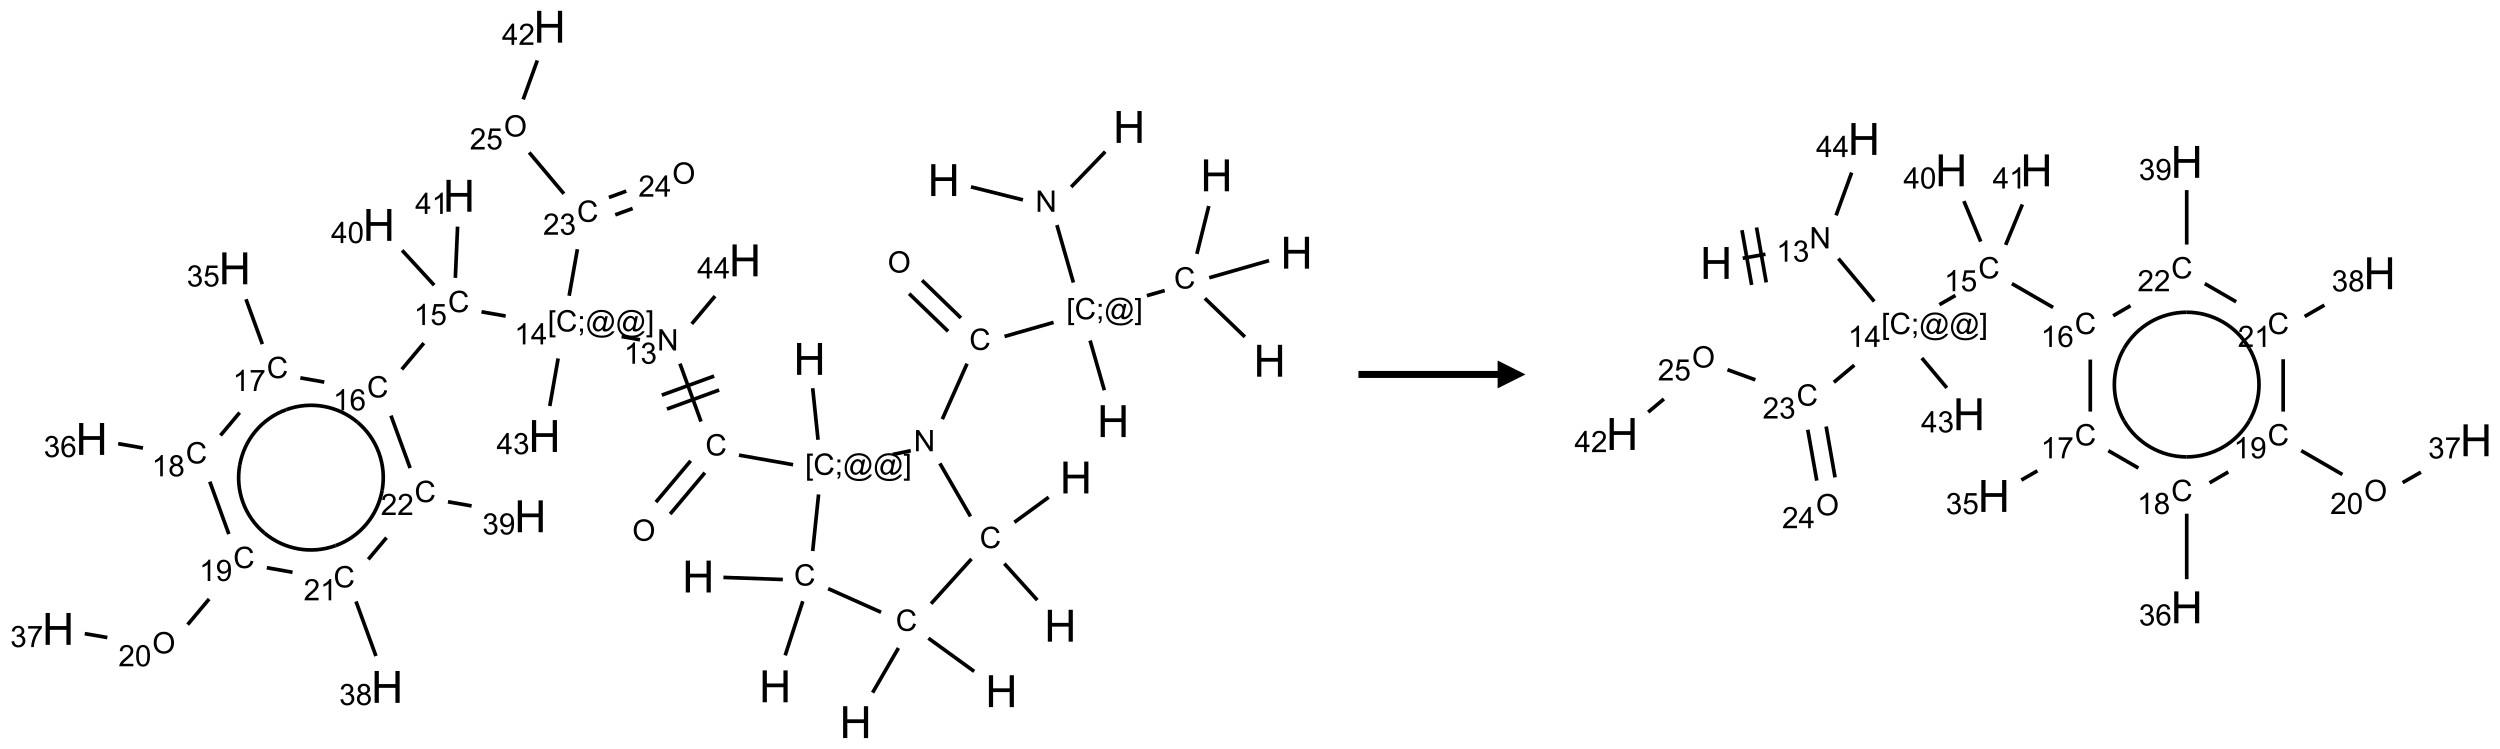 <?xml version="1.0" encoding="UTF-8"?>
<svg xmlns="http://www.w3.org/2000/svg" xmlns:xlink="http://www.w3.org/1999/xlink" width="898" height="269" viewBox="0 0 898 269">
<defs>
<g>
<g id="glyph-0-0">
<path d="M 2 0 L 2 -10 L 10 -10 L 10 0 Z M 2.25 -0.25 L 9.75 -0.25 L 9.75 -9.75 L 2.25 -9.75 Z M 2.25 -0.25 "/>
</g>
<g id="glyph-0-1">
<path d="M 1.281 0 L 1.281 -11.453 L 2.797 -11.453 L 2.797 -6.75 L 8.75 -6.75 L 8.75 -11.453 L 10.266 -11.453 L 10.266 0 L 8.75 0 L 8.75 -5.398 L 2.797 -5.398 L 2.797 0 Z M 1.281 0 "/>
</g>
<g id="glyph-1-0">
<path d="M 1.332 0 L 1.332 -6.668 L 6.668 -6.668 L 6.668 0 Z M 1.5 -0.168 L 6.5 -0.168 L 6.5 -6.5 L 1.5 -6.5 Z M 1.5 -0.168 "/>
</g>
<g id="glyph-1-1">
<path d="M 0.812 0 L 0.812 -7.637 L 1.848 -7.637 L 5.859 -1.641 L 5.859 -7.637 L 6.828 -7.637 L 6.828 0 L 5.793 0 L 1.781 -6 L 1.781 0 Z M 0.812 0 "/>
</g>
<g id="glyph-1-2">
<path d="M 0.723 2.121 L 0.723 -7.637 L 2.793 -7.637 L 2.793 -6.859 L 1.66 -6.859 L 1.66 1.344 L 2.793 1.344 L 2.793 2.121 Z M 0.723 2.121 "/>
</g>
<g id="glyph-1-3">
<path d="M 6.27 -2.676 L 7.281 -2.422 C 7.07 -1.594 6.688 -0.961 6.137 -0.523 C 5.586 -0.086 4.914 0.129 4.121 0.129 C 3.297 0.129 2.629 -0.039 2.113 -0.371 C 1.598 -0.707 1.203 -1.191 0.934 -1.828 C 0.664 -2.465 0.531 -3.145 0.531 -3.875 C 0.531 -4.672 0.684 -5.363 0.988 -5.957 C 1.293 -6.547 1.723 -6.996 2.285 -7.305 C 2.844 -7.613 3.461 -7.766 4.137 -7.766 C 4.898 -7.766 5.543 -7.57 6.062 -7.184 C 6.582 -6.793 6.945 -6.246 7.152 -5.543 L 6.156 -5.309 C 5.98 -5.863 5.723 -6.266 5.387 -6.52 C 5.051 -6.773 4.625 -6.902 4.113 -6.902 C 3.527 -6.902 3.039 -6.762 2.645 -6.48 C 2.25 -6.199 1.973 -5.82 1.812 -5.348 C 1.652 -4.871 1.574 -4.383 1.574 -3.879 C 1.574 -3.23 1.668 -2.664 1.855 -2.18 C 2.047 -1.695 2.34 -1.332 2.738 -1.094 C 3.137 -0.855 3.57 -0.734 4.035 -0.734 C 4.602 -0.734 5.082 -0.898 5.473 -1.223 C 5.867 -1.551 6.133 -2.035 6.27 -2.676 Z M 6.27 -2.676 "/>
</g>
<g id="glyph-1-4">
<path d="M 0.949 -4.465 L 0.949 -5.531 L 2.016 -5.531 L 2.016 -4.465 Z M 0.949 0 L 0.949 -1.066 L 2.016 -1.066 L 2.016 0 C 2.016 0.391 1.945 0.711 1.809 0.949 C 1.668 1.191 1.449 1.379 1.145 1.512 L 0.887 1.109 C 1.082 1.023 1.23 0.895 1.324 0.727 C 1.418 0.559 1.469 0.316 1.48 0 Z M 0.949 0 "/>
</g>
<g id="glyph-1-5">
<path d="M 6.047 -0.848 C 5.82 -0.59 5.57 -0.379 5.289 -0.223 C 5.008 -0.062 4.73 0.016 4.449 0.016 C 4.141 0.016 3.84 -0.074 3.547 -0.254 C 3.254 -0.434 3.02 -0.715 2.836 -1.09 C 2.652 -1.465 2.562 -1.875 2.562 -2.324 C 2.562 -2.875 2.703 -3.43 2.988 -3.98 C 3.27 -4.535 3.621 -4.953 4.043 -5.23 C 4.461 -5.508 4.871 -5.645 5.266 -5.645 C 5.566 -5.645 5.855 -5.566 6.129 -5.41 C 6.402 -5.25 6.641 -5.012 6.84 -4.688 L 7.016 -5.496 L 7.949 -5.496 L 7.199 -2 C 7.094 -1.516 7.043 -1.246 7.043 -1.191 C 7.043 -1.098 7.078 -1.02 7.148 -0.949 C 7.219 -0.883 7.305 -0.848 7.406 -0.848 C 7.59 -0.848 7.832 -0.953 8.129 -1.168 C 8.527 -1.445 8.84 -1.816 9.07 -2.285 C 9.301 -2.75 9.418 -3.234 9.418 -3.73 C 9.418 -4.309 9.27 -4.852 8.973 -5.355 C 8.676 -5.859 8.23 -6.262 7.645 -6.562 C 7.055 -6.863 6.406 -7.016 5.691 -7.016 C 4.879 -7.016 4.137 -6.824 3.465 -6.445 C 2.793 -6.066 2.273 -5.52 1.902 -4.809 C 1.535 -4.098 1.348 -3.34 1.348 -2.527 C 1.348 -1.676 1.535 -0.941 1.902 -0.328 C 2.273 0.285 2.809 0.742 3.508 1.035 C 4.207 1.328 4.984 1.473 5.832 1.473 C 6.742 1.473 7.504 1.32 8.121 1.016 C 8.734 0.711 9.195 0.34 9.5 -0.098 L 10.441 -0.098 C 10.266 0.266 9.961 0.637 9.531 1.016 C 9.102 1.395 8.59 1.695 7.996 1.914 C 7.402 2.133 6.688 2.246 5.848 2.246 C 5.078 2.246 4.367 2.145 3.715 1.949 C 3.066 1.75 2.512 1.453 2.051 1.055 C 1.594 0.656 1.25 0.199 1.016 -0.316 C 0.723 -0.973 0.578 -1.684 0.578 -2.441 C 0.578 -3.289 0.75 -4.098 1.098 -4.863 C 1.523 -5.805 2.125 -6.527 2.902 -7.027 C 3.684 -7.527 4.629 -7.777 5.738 -7.777 C 6.602 -7.777 7.375 -7.602 8.059 -7.246 C 8.746 -6.895 9.285 -6.371 9.684 -5.672 C 10.02 -5.07 10.188 -4.418 10.188 -3.715 C 10.188 -2.707 9.832 -1.812 9.125 -1.031 C 8.492 -0.328 7.801 0.02 7.051 0.02 C 6.812 0.02 6.617 -0.016 6.473 -0.09 C 6.324 -0.16 6.215 -0.266 6.145 -0.402 C 6.102 -0.488 6.066 -0.637 6.047 -0.848 Z M 3.527 -2.262 C 3.527 -1.785 3.641 -1.414 3.863 -1.152 C 4.09 -0.887 4.348 -0.754 4.641 -0.754 C 4.836 -0.754 5.039 -0.812 5.254 -0.93 C 5.469 -1.047 5.676 -1.219 5.871 -1.449 C 6.066 -1.676 6.23 -1.969 6.355 -2.32 C 6.48 -2.672 6.543 -3.027 6.543 -3.379 C 6.543 -3.852 6.426 -4.219 6.191 -4.48 C 5.957 -4.738 5.672 -4.871 5.332 -4.871 C 5.109 -4.871 4.902 -4.812 4.707 -4.699 C 4.512 -4.586 4.32 -4.406 4.137 -4.156 C 3.953 -3.906 3.805 -3.602 3.691 -3.246 C 3.582 -2.887 3.527 -2.559 3.527 -2.262 Z M 3.527 -2.262 "/>
</g>
<g id="glyph-1-6">
<path d="M 2.27 2.121 L 0.203 2.121 L 0.203 1.344 L 1.332 1.344 L 1.332 -6.859 L 0.203 -6.859 L 0.203 -7.637 L 2.27 -7.637 Z M 2.27 2.121 "/>
</g>
<g id="glyph-1-7">
<path d="M 0.516 -3.719 C 0.516 -4.984 0.855 -5.977 1.535 -6.695 C 2.215 -7.414 3.094 -7.77 4.172 -7.77 C 4.875 -7.77 5.512 -7.602 6.078 -7.266 C 6.645 -6.93 7.074 -6.461 7.371 -5.855 C 7.668 -5.254 7.816 -4.57 7.816 -3.809 C 7.816 -3.035 7.66 -2.34 7.348 -1.73 C 7.035 -1.117 6.594 -0.656 6.02 -0.34 C 5.449 -0.027 4.828 0.129 4.168 0.129 C 3.449 0.129 2.805 -0.043 2.238 -0.391 C 1.672 -0.738 1.246 -1.211 0.953 -1.812 C 0.66 -2.414 0.516 -3.047 0.516 -3.719 Z M 1.559 -3.703 C 1.559 -2.781 1.805 -2.059 2.301 -1.527 C 2.793 -1 3.414 -0.734 4.16 -0.734 C 4.922 -0.734 5.547 -1 6.039 -1.535 C 6.531 -2.07 6.777 -2.828 6.777 -3.812 C 6.777 -4.434 6.672 -4.977 6.461 -5.441 C 6.25 -5.902 5.945 -6.262 5.539 -6.52 C 5.133 -6.773 4.68 -6.902 4.176 -6.902 C 3.461 -6.902 2.848 -6.656 2.332 -6.164 C 1.816 -5.672 1.559 -4.852 1.559 -3.703 Z M 1.559 -3.703 "/>
</g>
<g id="glyph-1-8">
<path d="M 3.973 0 L 3.035 0 L 3.035 -5.973 C 2.809 -5.758 2.516 -5.543 2.148 -5.328 C 1.781 -5.113 1.453 -4.953 1.16 -4.844 L 1.16 -5.75 C 1.684 -5.996 2.145 -6.297 2.535 -6.645 C 2.93 -6.996 3.207 -7.336 3.371 -7.668 L 3.973 -7.668 Z M 3.973 0 "/>
</g>
<g id="glyph-1-9">
<path d="M 0.449 -2.016 L 1.387 -2.141 C 1.492 -1.609 1.676 -1.227 1.934 -0.992 C 2.191 -0.758 2.508 -0.641 2.879 -0.641 C 3.32 -0.641 3.695 -0.793 3.996 -1.098 C 4.301 -1.402 4.453 -1.781 4.453 -2.234 C 4.453 -2.664 4.312 -3.02 4.031 -3.301 C 3.75 -3.578 3.391 -3.719 2.957 -3.719 C 2.781 -3.719 2.562 -3.684 2.297 -3.613 L 2.402 -4.438 C 2.465 -4.43 2.516 -4.426 2.551 -4.426 C 2.949 -4.426 3.312 -4.531 3.629 -4.738 C 3.949 -4.949 4.109 -5.27 4.109 -5.703 C 4.109 -6.047 3.992 -6.332 3.762 -6.559 C 3.527 -6.785 3.227 -6.895 2.859 -6.895 C 2.496 -6.895 2.191 -6.781 1.949 -6.551 C 1.707 -6.324 1.547 -5.98 1.48 -5.52 L 0.543 -5.688 C 0.656 -6.316 0.918 -6.805 1.324 -7.148 C 1.73 -7.492 2.234 -7.668 2.84 -7.668 C 3.254 -7.668 3.641 -7.578 3.988 -7.398 C 4.34 -7.219 4.609 -6.977 4.793 -6.668 C 4.98 -6.359 5.074 -6.031 5.074 -5.684 C 5.074 -5.352 4.984 -5.051 4.809 -4.781 C 4.629 -4.512 4.367 -4.297 4.02 -4.137 C 4.473 -4.031 4.824 -3.816 5.074 -3.488 C 5.324 -3.16 5.449 -2.75 5.449 -2.254 C 5.449 -1.59 5.203 -1.023 4.719 -0.559 C 4.234 -0.098 3.617 0.137 2.875 0.137 C 2.203 0.137 1.648 -0.062 1.207 -0.465 C 0.762 -0.863 0.512 -1.379 0.449 -2.016 Z M 0.449 -2.016 "/>
</g>
<g id="glyph-1-10">
<path d="M 3.449 0 L 3.449 -1.828 L 0.137 -1.828 L 0.137 -2.688 L 3.621 -7.637 L 4.387 -7.637 L 4.387 -2.688 L 5.418 -2.688 L 5.418 -1.828 L 4.387 -1.828 L 4.387 0 Z M 3.449 -2.688 L 3.449 -6.129 L 1.059 -2.688 Z M 3.449 -2.688 "/>
</g>
<g id="glyph-1-11">
<path d="M 0.441 -2 L 1.426 -2.082 C 1.5 -1.605 1.668 -1.242 1.934 -1.004 C 2.199 -0.762 2.52 -0.641 2.895 -0.641 C 3.348 -0.641 3.73 -0.812 4.043 -1.152 C 4.355 -1.492 4.512 -1.941 4.512 -2.504 C 4.512 -3.039 4.359 -3.461 4.059 -3.77 C 3.758 -4.078 3.367 -4.234 2.879 -4.234 C 2.578 -4.234 2.305 -4.164 2.062 -4.027 C 1.82 -3.891 1.629 -3.715 1.488 -3.496 L 0.609 -3.609 L 1.348 -7.531 L 5.145 -7.531 L 5.145 -6.637 L 2.098 -6.637 L 1.688 -4.582 C 2.145 -4.902 2.625 -5.062 3.129 -5.062 C 3.797 -5.062 4.359 -4.832 4.816 -4.371 C 5.277 -3.91 5.504 -3.312 5.504 -2.59 C 5.504 -1.898 5.305 -1.301 4.902 -0.797 C 4.41 -0.18 3.742 0.129 2.895 0.129 C 2.199 0.129 1.633 -0.062 1.195 -0.453 C 0.758 -0.844 0.504 -1.359 0.441 -2 Z M 0.441 -2 "/>
</g>
<g id="glyph-1-12">
<path d="M 5.309 -5.766 L 4.375 -5.691 C 4.293 -6.059 4.172 -6.328 4.02 -6.496 C 3.766 -6.762 3.453 -6.895 3.082 -6.895 C 2.785 -6.895 2.523 -6.812 2.297 -6.645 C 2 -6.43 1.77 -6.117 1.598 -5.703 C 1.43 -5.289 1.34 -4.703 1.332 -3.938 C 1.559 -4.281 1.836 -4.535 2.16 -4.703 C 2.488 -4.871 2.828 -4.953 3.188 -4.953 C 3.812 -4.953 4.344 -4.723 4.785 -4.262 C 5.223 -3.801 5.441 -3.207 5.441 -2.48 C 5.441 -2 5.34 -1.555 5.133 -1.145 C 4.926 -0.73 4.641 -0.418 4.281 -0.199 C 3.922 0.02 3.512 0.129 3.051 0.129 C 2.27 0.129 1.633 -0.156 1.141 -0.73 C 0.648 -1.305 0.402 -2.254 0.402 -3.574 C 0.402 -5.051 0.672 -6.121 1.219 -6.793 C 1.695 -7.375 2.336 -7.668 3.141 -7.668 C 3.742 -7.668 4.234 -7.5 4.617 -7.16 C 5 -6.824 5.23 -6.359 5.309 -5.766 Z M 1.48 -2.473 C 1.48 -2.152 1.547 -1.844 1.684 -1.547 C 1.82 -1.25 2.016 -1.027 2.262 -0.871 C 2.508 -0.719 2.766 -0.641 3.035 -0.641 C 3.434 -0.641 3.773 -0.801 4.059 -1.121 C 4.344 -1.441 4.484 -1.875 4.484 -2.422 C 4.484 -2.949 4.344 -3.367 4.062 -3.668 C 3.781 -3.973 3.426 -4.125 3 -4.125 C 2.578 -4.125 2.219 -3.973 1.922 -3.668 C 1.625 -3.363 1.48 -2.969 1.48 -2.473 Z M 1.48 -2.473 "/>
</g>
<g id="glyph-1-13">
<path d="M 0.504 -6.637 L 0.504 -7.535 L 5.449 -7.535 L 5.449 -6.809 C 4.961 -6.289 4.48 -5.602 4.004 -4.746 C 3.527 -3.887 3.156 -3.004 2.895 -2.098 C 2.707 -1.461 2.59 -0.762 2.535 0 L 1.574 0 C 1.582 -0.602 1.703 -1.328 1.926 -2.176 C 2.152 -3.027 2.477 -3.848 2.898 -4.637 C 3.32 -5.426 3.77 -6.094 4.246 -6.637 Z M 0.504 -6.637 "/>
</g>
<g id="glyph-1-14">
<path d="M 1.887 -4.141 C 1.496 -4.281 1.207 -4.484 1.02 -4.75 C 0.832 -5.016 0.738 -5.328 0.738 -5.699 C 0.738 -6.254 0.938 -6.719 1.34 -7.098 C 1.738 -7.477 2.27 -7.668 2.934 -7.668 C 3.598 -7.668 4.137 -7.473 4.543 -7.086 C 4.949 -6.699 5.152 -6.227 5.152 -5.672 C 5.152 -5.316 5.059 -5.008 4.871 -4.746 C 4.688 -4.484 4.406 -4.281 4.027 -4.141 C 4.496 -3.988 4.852 -3.742 5.098 -3.402 C 5.34 -3.062 5.465 -2.656 5.465 -2.184 C 5.465 -1.531 5.234 -0.98 4.77 -0.535 C 4.309 -0.09 3.703 0.129 2.949 0.129 C 2.195 0.129 1.586 -0.094 1.125 -0.539 C 0.664 -0.984 0.434 -1.543 0.434 -2.207 C 0.434 -2.703 0.559 -3.121 0.809 -3.457 C 1.062 -3.793 1.422 -4.02 1.887 -4.141 Z M 1.699 -5.73 C 1.699 -5.367 1.812 -5.074 2.047 -4.844 C 2.281 -4.613 2.582 -4.5 2.953 -4.5 C 3.312 -4.5 3.609 -4.613 3.84 -4.84 C 4.07 -5.066 4.188 -5.348 4.188 -5.676 C 4.188 -6.02 4.07 -6.309 3.832 -6.543 C 3.594 -6.777 3.297 -6.895 2.941 -6.895 C 2.586 -6.895 2.289 -6.781 2.051 -6.551 C 1.816 -6.324 1.699 -6.047 1.699 -5.73 Z M 1.395 -2.203 C 1.395 -1.938 1.461 -1.676 1.586 -1.426 C 1.711 -1.176 1.902 -0.984 2.152 -0.848 C 2.402 -0.711 2.672 -0.641 2.957 -0.641 C 3.406 -0.641 3.777 -0.785 4.066 -1.074 C 4.359 -1.363 4.504 -1.727 4.504 -2.172 C 4.504 -2.625 4.355 -2.996 4.055 -3.293 C 3.754 -3.586 3.379 -3.734 2.926 -3.734 C 2.484 -3.734 2.121 -3.59 1.832 -3.297 C 1.543 -3.004 1.395 -2.641 1.395 -2.203 Z M 1.395 -2.203 "/>
</g>
<g id="glyph-1-15">
<path d="M 0.582 -1.766 L 1.484 -1.848 C 1.562 -1.426 1.707 -1.117 1.922 -0.926 C 2.137 -0.734 2.414 -0.641 2.75 -0.641 C 3.039 -0.641 3.289 -0.707 3.508 -0.84 C 3.727 -0.973 3.902 -1.148 4.043 -1.367 C 4.18 -1.586 4.297 -1.887 4.391 -2.262 C 4.484 -2.637 4.531 -3.016 4.531 -3.406 C 4.531 -3.449 4.531 -3.512 4.527 -3.594 C 4.34 -3.297 4.082 -3.055 3.758 -2.867 C 3.434 -2.68 3.082 -2.59 2.703 -2.59 C 2.07 -2.59 1.535 -2.816 1.098 -3.277 C 0.66 -3.734 0.441 -4.34 0.441 -5.09 C 0.441 -5.863 0.672 -6.484 1.129 -6.957 C 1.586 -7.43 2.156 -7.668 2.844 -7.668 C 3.34 -7.668 3.793 -7.531 4.207 -7.266 C 4.617 -7 4.93 -6.617 5.145 -6.121 C 5.355 -5.629 5.465 -4.91 5.465 -3.973 C 5.465 -2.996 5.359 -2.223 5.145 -1.645 C 4.934 -1.066 4.617 -0.625 4.199 -0.324 C 3.781 -0.02 3.293 0.129 2.73 0.129 C 2.133 0.129 1.645 -0.035 1.266 -0.367 C 0.887 -0.699 0.66 -1.164 0.582 -1.766 Z M 4.422 -5.137 C 4.422 -5.676 4.277 -6.102 3.992 -6.418 C 3.707 -6.734 3.359 -6.891 2.957 -6.891 C 2.543 -6.891 2.18 -6.719 1.871 -6.379 C 1.562 -6.039 1.406 -5.598 1.406 -5.059 C 1.406 -4.57 1.555 -4.176 1.848 -3.871 C 2.141 -3.566 2.5 -3.418 2.934 -3.418 C 3.367 -3.418 3.723 -3.57 4.004 -3.871 C 4.281 -4.176 4.422 -4.598 4.422 -5.137 Z M 4.422 -5.137 "/>
</g>
<g id="glyph-1-16">
<path d="M 5.371 -0.902 L 5.371 0 L 0.324 0 C 0.316 -0.227 0.352 -0.441 0.434 -0.652 C 0.562 -0.996 0.766 -1.332 1.051 -1.668 C 1.332 -2 1.742 -2.387 2.277 -2.824 C 3.105 -3.504 3.668 -4.043 3.957 -4.441 C 4.25 -4.84 4.395 -5.215 4.395 -5.566 C 4.395 -5.938 4.262 -6.254 3.996 -6.508 C 3.73 -6.762 3.387 -6.891 2.957 -6.891 C 2.508 -6.891 2.145 -6.754 1.875 -6.484 C 1.605 -6.215 1.469 -5.84 1.465 -5.359 L 0.5 -5.457 C 0.566 -6.176 0.812 -6.727 1.246 -7.102 C 1.676 -7.477 2.254 -7.668 2.98 -7.668 C 3.711 -7.668 4.293 -7.465 4.719 -7.059 C 5.145 -6.652 5.359 -6.148 5.359 -5.547 C 5.359 -5.242 5.297 -4.941 5.172 -4.645 C 5.047 -4.352 4.84 -4.039 4.551 -3.715 C 4.262 -3.387 3.777 -2.938 3.105 -2.371 C 2.543 -1.898 2.18 -1.578 2.02 -1.41 C 1.859 -1.242 1.73 -1.07 1.625 -0.902 Z M 5.371 -0.902 "/>
</g>
<g id="glyph-1-17">
<path d="M 0.441 -3.766 C 0.441 -4.668 0.535 -5.395 0.723 -5.945 C 0.906 -6.496 1.184 -6.922 1.551 -7.219 C 1.918 -7.516 2.375 -7.668 2.934 -7.668 C 3.344 -7.668 3.703 -7.586 4.012 -7.418 C 4.32 -7.254 4.574 -7.016 4.777 -6.707 C 4.977 -6.395 5.137 -6.016 5.25 -5.57 C 5.363 -5.125 5.422 -4.523 5.422 -3.766 C 5.422 -2.871 5.328 -2.148 5.145 -1.598 C 4.961 -1.047 4.688 -0.621 4.32 -0.32 C 3.953 -0.02 3.492 0.129 2.934 0.129 C 2.195 0.129 1.617 -0.133 1.199 -0.66 C 0.695 -1.297 0.441 -2.332 0.441 -3.766 Z M 1.406 -3.766 C 1.406 -2.512 1.555 -1.68 1.848 -1.262 C 2.141 -0.848 2.5 -0.641 2.934 -0.641 C 3.363 -0.641 3.727 -0.848 4.02 -1.266 C 4.312 -1.684 4.457 -2.516 4.457 -3.766 C 4.457 -5.023 4.312 -5.859 4.02 -6.27 C 3.727 -6.684 3.359 -6.891 2.922 -6.891 C 2.492 -6.891 2.148 -6.707 1.891 -6.344 C 1.566 -5.879 1.406 -5.02 1.406 -3.766 Z M 1.406 -3.766 "/>
</g>
</g>
</defs>
<path fill="none" stroke-width="0.033" stroke-linecap="butt" stroke-linejoin="miter" stroke="rgb(0%, 0%, 0%)" stroke-opacity="1" stroke-miterlimit="10" d="M 8.197 1.438 L 8.664 1.555 " transform="matrix(40, 0, 0, 40, 20.879, 9.605)"/>
<path fill="none" stroke-width="0.033" stroke-linecap="butt" stroke-linejoin="miter" stroke="rgb(0%, 0%, 0%)" stroke-opacity="1" stroke-miterlimit="10" d="M 9.097 1.439 L 9.403 1.122 " transform="matrix(40, 0, 0, 40, 20.879, 9.605)"/>
<path fill="none" stroke-width="0.033" stroke-linecap="butt" stroke-linejoin="miter" stroke="rgb(0%, 0%, 0%)" stroke-opacity="1" stroke-miterlimit="10" d="M 8.969 1.781 L 9.117 2.297 " transform="matrix(40, 0, 0, 40, 20.879, 9.605)"/>
<path fill="none" stroke-width="0.033" stroke-linecap="butt" stroke-linejoin="miter" stroke="rgb(0%, 0%, 0%)" stroke-opacity="1" stroke-miterlimit="10" d="M 9.267 2.818 L 9.395 3.264 " transform="matrix(40, 0, 0, 40, 20.879, 9.605)"/>
<path fill="none" stroke-width="0.033" stroke-linecap="butt" stroke-linejoin="miter" stroke="rgb(0%, 0%, 0%)" stroke-opacity="1" stroke-miterlimit="10" d="M 8.939 2.655 L 8.499 2.781 " transform="matrix(40, 0, 0, 40, 20.879, 9.605)"/>
<path fill="none" stroke-width="0.033" stroke-linecap="butt" stroke-linejoin="miter" stroke="rgb(0%, 0%, 0%)" stroke-opacity="1" stroke-miterlimit="10" d="M 8.107 2.615 L 7.758 2.277 " transform="matrix(40, 0, 0, 40, 20.879, 9.605)"/>
<path fill="none" stroke-width="0.033" stroke-linecap="butt" stroke-linejoin="miter" stroke="rgb(0%, 0%, 0%)" stroke-opacity="1" stroke-miterlimit="10" d="M 7.992 2.735 L 7.642 2.397 " transform="matrix(40, 0, 0, 40, 20.879, 9.605)"/>
<path fill="none" stroke-width="0.033" stroke-linecap="butt" stroke-linejoin="miter" stroke="rgb(0%, 0%, 0%)" stroke-opacity="1" stroke-miterlimit="10" d="M 8.162 3.026 L 7.94 3.524 " transform="matrix(40, 0, 0, 40, 20.879, 9.605)"/>
<path fill="none" stroke-width="0.033" stroke-linecap="butt" stroke-linejoin="miter" stroke="rgb(0%, 0%, 0%)" stroke-opacity="1" stroke-miterlimit="10" d="M 7.918 3.921 L 8.193 4.397 " transform="matrix(40, 0, 0, 40, 20.879, 9.605)"/>
<path fill="none" stroke-width="0.033" stroke-linecap="butt" stroke-linejoin="miter" stroke="rgb(0%, 0%, 0%)" stroke-opacity="1" stroke-miterlimit="10" d="M 8.587 4.45 L 8.895 4.225 " transform="matrix(40, 0, 0, 40, 20.879, 9.605)"/>
<path fill="none" stroke-width="0.033" stroke-linecap="butt" stroke-linejoin="miter" stroke="rgb(0%, 0%, 0%)" stroke-opacity="1" stroke-miterlimit="10" d="M 8.497 4.821 L 8.793 5.149 " transform="matrix(40, 0, 0, 40, 20.879, 9.605)"/>
<path fill="none" stroke-width="0.033" stroke-linecap="butt" stroke-linejoin="miter" stroke="rgb(0%, 0%, 0%)" stroke-opacity="1" stroke-miterlimit="10" d="M 8.202 4.779 L 7.839 5.181 " transform="matrix(40, 0, 0, 40, 20.879, 9.605)"/>
<path fill="none" stroke-width="0.033" stroke-linecap="butt" stroke-linejoin="miter" stroke="rgb(0%, 0%, 0%)" stroke-opacity="1" stroke-miterlimit="10" d="M 7.815 5.491 L 8.226 5.789 " transform="matrix(40, 0, 0, 40, 20.879, 9.605)"/>
<path fill="none" stroke-width="0.033" stroke-linecap="butt" stroke-linejoin="miter" stroke="rgb(0%, 0%, 0%)" stroke-opacity="1" stroke-miterlimit="10" d="M 7.546 5.579 L 7.314 5.98 " transform="matrix(40, 0, 0, 40, 20.879, 9.605)"/>
<path fill="none" stroke-width="0.033" stroke-linecap="butt" stroke-linejoin="miter" stroke="rgb(0%, 0%, 0%)" stroke-opacity="1" stroke-miterlimit="10" d="M 7.39 5.258 L 6.915 5.046 " transform="matrix(40, 0, 0, 40, 20.879, 9.605)"/>
<path fill="none" stroke-width="0.033" stroke-linecap="butt" stroke-linejoin="miter" stroke="rgb(0%, 0%, 0%)" stroke-opacity="1" stroke-miterlimit="10" d="M 6.687 5.159 L 6.529 5.645 " transform="matrix(40, 0, 0, 40, 20.879, 9.605)"/>
<path fill="none" stroke-width="0.033" stroke-linecap="butt" stroke-linejoin="miter" stroke="rgb(0%, 0%, 0%)" stroke-opacity="1" stroke-miterlimit="10" d="M 6.508 4.964 L 5.974 4.945 " transform="matrix(40, 0, 0, 40, 20.879, 9.605)"/>
<path fill="none" stroke-width="0.033" stroke-linecap="butt" stroke-linejoin="miter" stroke="rgb(0%, 0%, 0%)" stroke-opacity="1" stroke-miterlimit="10" d="M 6.776 4.708 L 6.829 4.2 " transform="matrix(40, 0, 0, 40, 20.879, 9.605)"/>
<path fill="none" stroke-width="0.033" stroke-linecap="butt" stroke-linejoin="miter" stroke="rgb(0%, 0%, 0%)" stroke-opacity="1" stroke-miterlimit="10" d="M 7.494 3.841 L 7.657 3.807 " transform="matrix(40, 0, 0, 40, 20.879, 9.605)"/>
<path fill="none" stroke-width="0.033" stroke-linecap="butt" stroke-linejoin="miter" stroke="rgb(0%, 0%, 0%)" stroke-opacity="1" stroke-miterlimit="10" d="M 6.824 3.709 L 6.776 3.246 " transform="matrix(40, 0, 0, 40, 20.879, 9.605)"/>
<path fill="none" stroke-width="0.033" stroke-linecap="butt" stroke-linejoin="miter" stroke="rgb(0%, 0%, 0%)" stroke-opacity="1" stroke-miterlimit="10" d="M 6.6 3.933 L 6.114 3.847 " transform="matrix(40, 0, 0, 40, 20.879, 9.605)"/>
<path fill="none" stroke-width="0.033" stroke-linecap="butt" stroke-linejoin="miter" stroke="rgb(0%, 0%, 0%)" stroke-opacity="1" stroke-miterlimit="10" d="M 5.68 3.898 L 5.368 4.269 " transform="matrix(40, 0, 0, 40, 20.879, 9.605)"/>
<path fill="none" stroke-width="0.033" stroke-linecap="butt" stroke-linejoin="miter" stroke="rgb(0%, 0%, 0%)" stroke-opacity="1" stroke-miterlimit="10" d="M 5.808 4.005 L 5.496 4.376 " transform="matrix(40, 0, 0, 40, 20.879, 9.605)"/>
<path fill="none" stroke-width="0.033" stroke-linecap="butt" stroke-linejoin="miter" stroke="rgb(0%, 0%, 0%)" stroke-opacity="1" stroke-miterlimit="10" d="M 5.773 3.545 L 5.584 3.025 " transform="matrix(40, 0, 0, 40, 20.879, 9.605)"/>
<path fill="none" stroke-width="0.033" stroke-linecap="butt" stroke-linejoin="miter" stroke="rgb(0%, 0%, 0%)" stroke-opacity="1" stroke-miterlimit="10" d="M 5.891 3.137 L 5.421 3.308 " transform="matrix(40, 0, 0, 40, 20.879, 9.605)"/>
<path fill="none" stroke-width="0.033" stroke-linecap="butt" stroke-linejoin="miter" stroke="rgb(0%, 0%, 0%)" stroke-opacity="1" stroke-miterlimit="10" d="M 5.936 3.262 L 5.467 3.433 " transform="matrix(40, 0, 0, 40, 20.879, 9.605)"/>
<path fill="none" stroke-width="0.033" stroke-linecap="butt" stroke-linejoin="miter" stroke="rgb(0%, 0%, 0%)" stroke-opacity="1" stroke-miterlimit="10" d="M 5.225 2.811 L 5.06 2.782 " transform="matrix(40, 0, 0, 40, 20.879, 9.605)"/>
<path fill="none" stroke-width="0.033" stroke-linecap="butt" stroke-linejoin="miter" stroke="rgb(0%, 0%, 0%)" stroke-opacity="1" stroke-miterlimit="10" d="M 4.019 2.598 L 3.802 2.56 " transform="matrix(40, 0, 0, 40, 20.879, 9.605)"/>
<path fill="none" stroke-width="0.033" stroke-linecap="butt" stroke-linejoin="miter" stroke="rgb(0%, 0%, 0%)" stroke-opacity="1" stroke-miterlimit="10" d="M 3.284 2.841 L 3.086 3.077 " transform="matrix(40, 0, 0, 40, 20.879, 9.605)"/>
<path fill="none" stroke-width="0.033" stroke-linecap="butt" stroke-linejoin="miter" stroke="rgb(0%, 0%, 0%)" stroke-opacity="1" stroke-miterlimit="10" d="M 2.39 3.191 L 2.175 3.153 " transform="matrix(40, 0, 0, 40, 20.879, 9.605)"/>
<path fill="none" stroke-width="0.033" stroke-linecap="butt" stroke-linejoin="miter" stroke="rgb(0%, 0%, 0%)" stroke-opacity="1" stroke-miterlimit="10" d="M 1.834 2.85 L 1.687 2.447 " transform="matrix(40, 0, 0, 40, 20.879, 9.605)"/>
<path fill="none" stroke-width="0.033" stroke-linecap="butt" stroke-linejoin="miter" stroke="rgb(0%, 0%, 0%)" stroke-opacity="1" stroke-miterlimit="10" d="M 1.63 3.465 L 1.458 3.67 " transform="matrix(40, 0, 0, 40, 20.879, 9.605)"/>
<path fill="none" stroke-width="0.033" stroke-linecap="butt" stroke-linejoin="miter" stroke="rgb(0%, 0%, 0%)" stroke-opacity="1" stroke-miterlimit="10" d="M 0.762 3.783 L 0.539 3.744 " transform="matrix(40, 0, 0, 40, 20.879, 9.605)"/>
<path fill="none" stroke-width="0.033" stroke-linecap="butt" stroke-linejoin="miter" stroke="rgb(0%, 0%, 0%)" stroke-opacity="1" stroke-miterlimit="10" d="M 1.362 4.085 L 1.533 4.556 " transform="matrix(40, 0, 0, 40, 20.879, 9.605)"/>
<path fill="none" stroke-width="0.033" stroke-linecap="butt" stroke-linejoin="miter" stroke="rgb(0%, 0%, 0%)" stroke-opacity="1" stroke-miterlimit="10" d="M 1.356 5.139 L 1.163 5.369 " transform="matrix(40, 0, 0, 40, 20.879, 9.605)"/>
<path fill="none" stroke-width="0.033" stroke-linecap="butt" stroke-linejoin="miter" stroke="rgb(0%, 0%, 0%)" stroke-opacity="1" stroke-miterlimit="10" d="M 0.442 5.485 L 0.239 5.45 " transform="matrix(40, 0, 0, 40, 20.879, 9.605)"/>
<path fill="none" stroke-width="0.033" stroke-linecap="butt" stroke-linejoin="miter" stroke="rgb(0%, 0%, 0%)" stroke-opacity="1" stroke-miterlimit="10" d="M 1.874 4.858 L 2.105 4.899 " transform="matrix(40, 0, 0, 40, 20.879, 9.605)"/>
<path fill="none" stroke-width="0.033" stroke-linecap="butt" stroke-linejoin="miter" stroke="rgb(0%, 0%, 0%)" stroke-opacity="1" stroke-miterlimit="10" d="M 2.675 5.161 L 2.854 5.651 " transform="matrix(40, 0, 0, 40, 20.879, 9.605)"/>
<path fill="none" stroke-width="0.033" stroke-linecap="butt" stroke-linejoin="miter" stroke="rgb(0%, 0%, 0%)" stroke-opacity="1" stroke-miterlimit="10" d="M 2.785 4.783 L 2.949 4.588 " transform="matrix(40, 0, 0, 40, 20.879, 9.605)"/>
<path fill="none" stroke-width="0.033" stroke-linecap="butt" stroke-linejoin="miter" stroke="rgb(0%, 0%, 0%)" stroke-opacity="1" stroke-miterlimit="10" d="M 3.161 3.963 L 2.989 3.492 " transform="matrix(40, 0, 0, 40, 20.879, 9.605)"/>
<path fill="none" stroke-width="0.033" stroke-linecap="butt" stroke-linejoin="miter" stroke="rgb(0%, 0%, 0%)" stroke-opacity="1" stroke-miterlimit="10" d="M 3.501 4.266 L 3.713 4.303 " transform="matrix(40, 0, 0, 40, 20.879, 9.605)"/>
<path fill="none" stroke-width="0.033" stroke-linecap="butt" stroke-linejoin="miter" stroke="rgb(0%, 0%, 0%)" stroke-opacity="1" stroke-miterlimit="10" d="M 3.377 2.321 L 3.089 2.008 " transform="matrix(40, 0, 0, 40, 20.879, 9.605)"/>
<path fill="none" stroke-width="0.033" stroke-linecap="butt" stroke-linejoin="miter" stroke="rgb(0%, 0%, 0%)" stroke-opacity="1" stroke-miterlimit="10" d="M 3.567 2.255 L 3.587 1.795 " transform="matrix(40, 0, 0, 40, 20.879, 9.605)"/>
<path fill="none" stroke-width="0.033" stroke-linecap="butt" stroke-linejoin="miter" stroke="rgb(0%, 0%, 0%)" stroke-opacity="1" stroke-miterlimit="10" d="M 4.589 2.416 L 4.663 1.998 " transform="matrix(40, 0, 0, 40, 20.879, 9.605)"/>
<path fill="none" stroke-width="0.033" stroke-linecap="butt" stroke-linejoin="miter" stroke="rgb(0%, 0%, 0%)" stroke-opacity="1" stroke-miterlimit="10" d="M 5.003 1.689 L 5.159 1.632 " transform="matrix(40, 0, 0, 40, 20.879, 9.605)"/>
<path fill="none" stroke-width="0.033" stroke-linecap="butt" stroke-linejoin="miter" stroke="rgb(0%, 0%, 0%)" stroke-opacity="1" stroke-miterlimit="10" d="M 4.946 1.533 L 5.102 1.476 " transform="matrix(40, 0, 0, 40, 20.879, 9.605)"/>
<path fill="none" stroke-width="0.033" stroke-linecap="butt" stroke-linejoin="miter" stroke="rgb(0%, 0%, 0%)" stroke-opacity="1" stroke-miterlimit="10" d="M 4.542 1.5 L 4.23 1.129 " transform="matrix(40, 0, 0, 40, 20.879, 9.605)"/>
<path fill="none" stroke-width="0.033" stroke-linecap="butt" stroke-linejoin="miter" stroke="rgb(0%, 0%, 0%)" stroke-opacity="1" stroke-miterlimit="10" d="M 4.176 0.653 L 4.303 0.303 " transform="matrix(40, 0, 0, 40, 20.879, 9.605)"/>
<path fill="none" stroke-width="0.033" stroke-linecap="butt" stroke-linejoin="miter" stroke="rgb(0%, 0%, 0%)" stroke-opacity="1" stroke-miterlimit="10" d="M 4.49 2.979 L 4.415 3.406 " transform="matrix(40, 0, 0, 40, 20.879, 9.605)"/>
<path fill="none" stroke-width="0.033" stroke-linecap="butt" stroke-linejoin="miter" stroke="rgb(0%, 0%, 0%)" stroke-opacity="1" stroke-miterlimit="10" d="M 5.69 2.668 L 5.899 2.419 " transform="matrix(40, 0, 0, 40, 20.879, 9.605)"/>
<path fill="none" stroke-width="0.033" stroke-linecap="butt" stroke-linejoin="miter" stroke="rgb(0%, 0%, 0%)" stroke-opacity="1" stroke-miterlimit="10" d="M 9.777 2.415 L 9.937 2.369 " transform="matrix(40, 0, 0, 40, 20.879, 9.605)"/>
<path fill="none" stroke-width="0.033" stroke-linecap="butt" stroke-linejoin="miter" stroke="rgb(0%, 0%, 0%)" stroke-opacity="1" stroke-miterlimit="10" d="M 10.298 2.439 L 10.657 2.785 " transform="matrix(40, 0, 0, 40, 20.879, 9.605)"/>
<path fill="none" stroke-width="0.033" stroke-linecap="butt" stroke-linejoin="miter" stroke="rgb(0%, 0%, 0%)" stroke-opacity="1" stroke-miterlimit="10" d="M 10.226 2.04 L 10.333 1.61 " transform="matrix(40, 0, 0, 40, 20.879, 9.605)"/>
<path fill="none" stroke-width="0.033" stroke-linecap="butt" stroke-linejoin="miter" stroke="rgb(0%, 0%, 0%)" stroke-opacity="1" stroke-miterlimit="10" d="M 10.337 2.254 L 10.874 2.1 " transform="matrix(40, 0, 0, 40, 20.879, 9.605)"/>
<path fill="none" stroke-width="0.033" stroke-linecap="butt" stroke-linejoin="miter" stroke="rgb(0%, 0%, 0%)" stroke-opacity="1" stroke-miterlimit="10" d="M 2.048 3.439 C 2.266 3.359 2.51 3.402 2.688 3.551 " transform="matrix(40, 0, 0, 40, 20.879, 9.605)"/>
<path fill="none" stroke-width="0.033" stroke-linecap="butt" stroke-linejoin="miter" stroke="rgb(0%, 0%, 0%)" stroke-opacity="1" stroke-miterlimit="10" d="M 1.631 3.936 C 1.671 3.708 1.83 3.518 2.048 3.439 " transform="matrix(40, 0, 0, 40, 20.879, 9.605)"/>
<path fill="none" stroke-width="0.033" stroke-linecap="butt" stroke-linejoin="miter" stroke="rgb(0%, 0%, 0%)" stroke-opacity="1" stroke-miterlimit="10" d="M 1.853 4.547 C 1.675 4.397 1.59 4.165 1.631 3.936 " transform="matrix(40, 0, 0, 40, 20.879, 9.605)"/>
<path fill="none" stroke-width="0.033" stroke-linecap="butt" stroke-linejoin="miter" stroke="rgb(0%, 0%, 0%)" stroke-opacity="1" stroke-miterlimit="10" d="M 2.493 4.659 C 2.275 4.739 2.031 4.696 1.853 4.547 " transform="matrix(40, 0, 0, 40, 20.879, 9.605)"/>
<path fill="none" stroke-width="0.033" stroke-linecap="butt" stroke-linejoin="miter" stroke="rgb(0%, 0%, 0%)" stroke-opacity="1" stroke-miterlimit="10" d="M 2.91 4.162 C 2.87 4.39 2.711 4.58 2.493 4.659 " transform="matrix(40, 0, 0, 40, 20.879, 9.605)"/>
<path fill="none" stroke-width="0.033" stroke-linecap="butt" stroke-linejoin="miter" stroke="rgb(0%, 0%, 0%)" stroke-opacity="1" stroke-miterlimit="10" d="M 2.688 3.551 C 2.866 3.701 2.95 3.933 2.91 4.162 " transform="matrix(40, 0, 0, 40, 20.879, 9.605)"/>
<g fill="rgb(0%, 0%, 0%)" fill-opacity="1">
<use xlink:href="#glyph-0-1" x="333.211" y="70.422"/>
</g>
<g fill="rgb(0%, 0%, 0%)" fill-opacity="1">
<use xlink:href="#glyph-1-1" x="371.922" y="76.086"/>
</g>
<g fill="rgb(0%, 0%, 0%)" fill-opacity="1">
<use xlink:href="#glyph-0-1" x="399.809" y="51.328"/>
</g>
<g fill="rgb(0%, 0%, 0%)" fill-opacity="1">
<use xlink:href="#glyph-1-2" x="383.031" y="114.676"/>
<use xlink:href="#glyph-1-3" x="385.995" y="114.676"/>
<use xlink:href="#glyph-1-4" x="393.698" y="114.676"/>
<use xlink:href="#glyph-1-5" x="396.661" y="114.676"/>
<use xlink:href="#glyph-1-6" x="407.49" y="114.676"/>
</g>
<g fill="rgb(0%, 0%, 0%)" fill-opacity="1">
<use xlink:href="#glyph-0-1" x="394.074" y="157"/>
</g>
<g fill="rgb(0%, 0%, 0%)" fill-opacity="1">
<use xlink:href="#glyph-1-3" x="348.152" y="125.691"/>
</g>
<g fill="rgb(0%, 0%, 0%)" fill-opacity="1">
<use xlink:href="#glyph-1-7" x="318.844" y="97.91"/>
</g>
<g fill="rgb(0%, 0%, 0%)" fill-opacity="1">
<use xlink:href="#glyph-1-1" x="328.227" y="162.102"/>
</g>
<g fill="rgb(0%, 0%, 0%)" fill-opacity="1">
<use xlink:href="#glyph-1-3" x="351.883" y="196.875"/>
</g>
<g fill="rgb(0%, 0%, 0%)" fill-opacity="1">
<use xlink:href="#glyph-0-1" x="380.688" y="177.246"/>
</g>
<g fill="rgb(0%, 0%, 0%)" fill-opacity="1">
<use xlink:href="#glyph-0-1" x="375.094" y="230.484"/>
</g>
<g fill="rgb(0%, 0%, 0%)" fill-opacity="1">
<use xlink:href="#glyph-1-3" x="321.742" y="226.602"/>
</g>
<g fill="rgb(0%, 0%, 0%)" fill-opacity="1">
<use xlink:href="#glyph-0-1" x="353.926" y="253.996"/>
</g>
<g fill="rgb(0%, 0%, 0%)" fill-opacity="1">
<use xlink:href="#glyph-0-1" x="301.562" y="265.125"/>
</g>
<g fill="rgb(0%, 0%, 0%)" fill-opacity="1">
<use xlink:href="#glyph-1-3" x="285.199" y="210.332"/>
</g>
<g fill="rgb(0%, 0%, 0%)" fill-opacity="1">
<use xlink:href="#glyph-0-1" x="272.66" y="252.258"/>
</g>
<g fill="rgb(0%, 0%, 0%)" fill-opacity="1">
<use xlink:href="#glyph-0-1" x="245.047" y="212.82"/>
</g>
<g fill="rgb(0%, 0%, 0%)" fill-opacity="1">
<use xlink:href="#glyph-1-2" x="289.188" y="170.559"/>
<use xlink:href="#glyph-1-3" x="292.151" y="170.559"/>
<use xlink:href="#glyph-1-4" x="299.854" y="170.559"/>
<use xlink:href="#glyph-1-5" x="302.818" y="170.559"/>
<use xlink:href="#glyph-1-5" x="313.646" y="170.559"/>
<use xlink:href="#glyph-1-6" x="324.474" y="170.559"/>
</g>
<g fill="rgb(0%, 0%, 0%)" fill-opacity="1">
<use xlink:href="#glyph-0-1" x="285.02" y="134.652"/>
</g>
<g fill="rgb(0%, 0%, 0%)" fill-opacity="1">
<use xlink:href="#glyph-1-3" x="253.363" y="163.605"/>
</g>
<g fill="rgb(0%, 0%, 0%)" fill-opacity="1">
<use xlink:href="#glyph-1-7" x="227.117" y="194.25"/>
</g>
<g fill="rgb(0%, 0%, 0%)" fill-opacity="1">
<use xlink:href="#glyph-1-1" x="236.027" y="125.887"/>
</g>
<g fill="rgb(0%, 0%, 0%)" fill-opacity="1">
<use xlink:href="#glyph-1-8" x="224.125" y="130.652"/>
<use xlink:href="#glyph-1-9" x="230.057" y="130.652"/>
</g>
<g fill="rgb(0%, 0%, 0%)" fill-opacity="1">
<use xlink:href="#glyph-1-2" x="196.723" y="119.078"/>
<use xlink:href="#glyph-1-3" x="199.686" y="119.078"/>
<use xlink:href="#glyph-1-4" x="207.389" y="119.078"/>
<use xlink:href="#glyph-1-5" x="210.353" y="119.078"/>
<use xlink:href="#glyph-1-5" x="221.181" y="119.078"/>
<use xlink:href="#glyph-1-6" x="232.009" y="119.078"/>
</g>
<g fill="rgb(0%, 0%, 0%)" fill-opacity="1">
<use xlink:href="#glyph-1-8" x="184.762" y="123.707"/>
<use xlink:href="#glyph-1-10" x="190.694" y="123.707"/>
</g>
<g fill="rgb(0%, 0%, 0%)" fill-opacity="1">
<use xlink:href="#glyph-1-3" x="160.898" y="112.125"/>
</g>
<g fill="rgb(0%, 0%, 0%)" fill-opacity="1">
<use xlink:href="#glyph-1-8" x="148.656" y="116.762"/>
<use xlink:href="#glyph-1-11" x="154.589" y="116.762"/>
</g>
<g fill="rgb(0%, 0%, 0%)" fill-opacity="1">
<use xlink:href="#glyph-1-3" x="131.812" y="142.77"/>
</g>
<g fill="rgb(0%, 0%, 0%)" fill-opacity="1">
<use xlink:href="#glyph-1-8" x="119.633" y="147.402"/>
<use xlink:href="#glyph-1-12" x="125.565" y="147.402"/>
</g>
<g fill="rgb(0%, 0%, 0%)" fill-opacity="1">
<use xlink:href="#glyph-1-3" x="95.797" y="135.82"/>
</g>
<g fill="rgb(0%, 0%, 0%)" fill-opacity="1">
<use xlink:href="#glyph-1-8" x="83.609" y="140.457"/>
<use xlink:href="#glyph-1-13" x="89.542" y="140.457"/>
</g>
<g fill="rgb(0%, 0%, 0%)" fill-opacity="1">
<use xlink:href="#glyph-0-1" x="78.559" y="102.117"/>
</g>
<g fill="rgb(0%, 0%, 0%)" fill-opacity="1">
<use xlink:href="#glyph-1-9" x="67.07" y="102.91"/>
<use xlink:href="#glyph-1-11" x="73.003" y="102.91"/>
</g>
<g fill="rgb(0%, 0%, 0%)" fill-opacity="1">
<use xlink:href="#glyph-1-3" x="66.711" y="166.465"/>
</g>
<g fill="rgb(0%, 0%, 0%)" fill-opacity="1">
<use xlink:href="#glyph-1-8" x="54.508" y="171.102"/>
<use xlink:href="#glyph-1-14" x="60.44" y="171.102"/>
</g>
<g fill="rgb(0%, 0%, 0%)" fill-opacity="1">
<use xlink:href="#glyph-0-1" x="27.137" y="163.402"/>
</g>
<g fill="rgb(0%, 0%, 0%)" fill-opacity="1">
<use xlink:href="#glyph-1-9" x="15.707" y="164.191"/>
<use xlink:href="#glyph-1-12" x="21.639" y="164.191"/>
</g>
<g fill="rgb(0%, 0%, 0%)" fill-opacity="1">
<use xlink:href="#glyph-1-3" x="83.766" y="204.051"/>
</g>
<g fill="rgb(0%, 0%, 0%)" fill-opacity="1">
<use xlink:href="#glyph-1-8" x="71.566" y="208.688"/>
<use xlink:href="#glyph-1-15" x="77.499" y="208.688"/>
</g>
<g fill="rgb(0%, 0%, 0%)" fill-opacity="1">
<use xlink:href="#glyph-1-7" x="54.695" y="234.695"/>
</g>
<g fill="rgb(0%, 0%, 0%)" fill-opacity="1">
<use xlink:href="#glyph-1-16" x="42.523" y="239.328"/>
<use xlink:href="#glyph-1-17" x="48.456" y="239.328"/>
</g>
<g fill="rgb(0%, 0%, 0%)" fill-opacity="1">
<use xlink:href="#glyph-0-1" x="15.105" y="231.629"/>
</g>
<g fill="rgb(0%, 0%, 0%)" fill-opacity="1">
<use xlink:href="#glyph-1-9" x="3.672" y="232.422"/>
<use xlink:href="#glyph-1-13" x="9.604" y="232.422"/>
</g>
<g fill="rgb(0%, 0%, 0%)" fill-opacity="1">
<use xlink:href="#glyph-1-3" x="119.781" y="210.996"/>
</g>
<g fill="rgb(0%, 0%, 0%)" fill-opacity="1">
<use xlink:href="#glyph-1-16" x="109.074" y="215.633"/>
<use xlink:href="#glyph-1-8" x="115.007" y="215.633"/>
</g>
<g fill="rgb(0%, 0%, 0%)" fill-opacity="1">
<use xlink:href="#glyph-0-1" x="133.285" y="252.469"/>
</g>
<g fill="rgb(0%, 0%, 0%)" fill-opacity="1">
<use xlink:href="#glyph-1-9" x="121.836" y="253.262"/>
<use xlink:href="#glyph-1-14" x="127.768" y="253.262"/>
</g>
<g fill="rgb(0%, 0%, 0%)" fill-opacity="1">
<use xlink:href="#glyph-1-3" x="148.867" y="180.355"/>
</g>
<g fill="rgb(0%, 0%, 0%)" fill-opacity="1">
<use xlink:href="#glyph-1-16" x="136.766" y="184.992"/>
<use xlink:href="#glyph-1-16" x="142.698" y="184.992"/>
</g>
<g fill="rgb(0%, 0%, 0%)" fill-opacity="1">
<use xlink:href="#glyph-0-1" x="184.707" y="191.184"/>
</g>
<g fill="rgb(0%, 0%, 0%)" fill-opacity="1">
<use xlink:href="#glyph-1-9" x="173.258" y="191.977"/>
<use xlink:href="#glyph-1-15" x="179.19" y="191.977"/>
</g>
<g fill="rgb(0%, 0%, 0%)" fill-opacity="1">
<use xlink:href="#glyph-0-1" x="130.32" y="86.52"/>
</g>
<g fill="rgb(0%, 0%, 0%)" fill-opacity="1">
<use xlink:href="#glyph-1-10" x="118.914" y="87.309"/>
<use xlink:href="#glyph-1-17" x="124.846" y="87.309"/>
</g>
<g fill="rgb(0%, 0%, 0%)" fill-opacity="1">
<use xlink:href="#glyph-0-1" x="159.09" y="76.047"/>
</g>
<g fill="rgb(0%, 0%, 0%)" fill-opacity="1">
<use xlink:href="#glyph-1-10" x="149.129" y="76.84"/>
<use xlink:href="#glyph-1-8" x="155.061" y="76.84"/>
</g>
<g fill="rgb(0%, 0%, 0%)" fill-opacity="1">
<use xlink:href="#glyph-1-3" x="207.238" y="79.68"/>
</g>
<g fill="rgb(0%, 0%, 0%)" fill-opacity="1">
<use xlink:href="#glyph-1-16" x="195.055" y="84.316"/>
<use xlink:href="#glyph-1-9" x="200.987" y="84.316"/>
</g>
<g fill="rgb(0%, 0%, 0%)" fill-opacity="1">
<use xlink:href="#glyph-1-7" x="241.465" y="66.004"/>
</g>
<g fill="rgb(0%, 0%, 0%)" fill-opacity="1">
<use xlink:href="#glyph-1-16" x="229.301" y="70.637"/>
<use xlink:href="#glyph-1-10" x="235.233" y="70.637"/>
</g>
<g fill="rgb(0%, 0%, 0%)" fill-opacity="1">
<use xlink:href="#glyph-1-7" x="180.988" y="49.043"/>
</g>
<g fill="rgb(0%, 0%, 0%)" fill-opacity="1">
<use xlink:href="#glyph-1-16" x="168.734" y="53.676"/>
<use xlink:href="#glyph-1-11" x="174.667" y="53.676"/>
</g>
<g fill="rgb(0%, 0%, 0%)" fill-opacity="1">
<use xlink:href="#glyph-0-1" x="191.652" y="15.332"/>
</g>
<g fill="rgb(0%, 0%, 0%)" fill-opacity="1">
<use xlink:href="#glyph-1-10" x="180.297" y="16.125"/>
<use xlink:href="#glyph-1-16" x="186.229" y="16.125"/>
</g>
<g fill="rgb(0%, 0%, 0%)" fill-opacity="1">
<use xlink:href="#glyph-0-1" x="189.793" y="162.348"/>
</g>
<g fill="rgb(0%, 0%, 0%)" fill-opacity="1">
<use xlink:href="#glyph-1-10" x="178.359" y="163.141"/>
<use xlink:href="#glyph-1-9" x="184.292" y="163.141"/>
</g>
<g fill="rgb(0%, 0%, 0%)" fill-opacity="1">
<use xlink:href="#glyph-0-1" x="261.84" y="99.258"/>
</g>
<g fill="rgb(0%, 0%, 0%)" fill-opacity="1">
<use xlink:href="#glyph-1-10" x="250.438" y="100.02"/>
<use xlink:href="#glyph-1-10" x="256.37" y="100.02"/>
</g>
<g fill="rgb(0%, 0%, 0%)" fill-opacity="1">
<use xlink:href="#glyph-1-3" x="421.68" y="103.641"/>
</g>
<g fill="rgb(0%, 0%, 0%)" fill-opacity="1">
<use xlink:href="#glyph-0-1" x="450.273" y="135.312"/>
</g>
<g fill="rgb(0%, 0%, 0%)" fill-opacity="1">
<use xlink:href="#glyph-0-1" x="431.176" y="68.715"/>
</g>
<g fill="rgb(0%, 0%, 0%)" fill-opacity="1">
<use xlink:href="#glyph-0-1" x="459.949" y="96.5"/>
</g>
<path fill-rule="nonzero" fill="rgb(0%, 0%, 0%)" fill-opacity="1" d="M 487.945 135.75 L 537.945 135.75 L 537.945 139.5 L 547.945 134.5 L 537.945 129.5 L 537.945 133.25 L 487.945 133.25 "/>
<path fill="none" stroke-width="0.033" stroke-linecap="butt" stroke-linejoin="miter" stroke="rgb(0%, 0%, 0%)" stroke-opacity="1" stroke-miterlimit="10" d="M 1.083 1.071 L 1.287 1.035 " transform="matrix(40, 0, 0, 40, 582.672, 49.92)"/>
<path fill="none" stroke-width="0.033" stroke-linecap="butt" stroke-linejoin="miter" stroke="rgb(0%, 0%, 0%)" stroke-opacity="1" stroke-miterlimit="10" d="M 1.294 1.288 L 1.207 0.795 " transform="matrix(40, 0, 0, 40, 582.672, 49.92)"/>
<path fill="none" stroke-width="0.033" stroke-linecap="butt" stroke-linejoin="miter" stroke="rgb(0%, 0%, 0%)" stroke-opacity="1" stroke-miterlimit="10" d="M 1.163 1.311 L 1.076 0.819 " transform="matrix(40, 0, 0, 40, 582.672, 49.92)"/>
<path fill="none" stroke-width="0.033" stroke-linecap="butt" stroke-linejoin="miter" stroke="rgb(0%, 0%, 0%)" stroke-opacity="1" stroke-miterlimit="10" d="M 1.942 1.074 L 2.264 1.459 " transform="matrix(40, 0, 0, 40, 582.672, 49.92)"/>
<path fill="none" stroke-width="0.033" stroke-linecap="butt" stroke-linejoin="miter" stroke="rgb(0%, 0%, 0%)" stroke-opacity="1" stroke-miterlimit="10" d="M 2.849 1.488 L 2.993 1.405 " transform="matrix(40, 0, 0, 40, 582.672, 49.92)"/>
<path fill="none" stroke-width="0.033" stroke-linecap="butt" stroke-linejoin="miter" stroke="rgb(0%, 0%, 0%)" stroke-opacity="1" stroke-miterlimit="10" d="M 3.5 1.299 L 3.87 1.513 " transform="matrix(40, 0, 0, 40, 582.672, 49.92)"/>
<path fill="none" stroke-width="0.033" stroke-linecap="butt" stroke-linejoin="miter" stroke="rgb(0%, 0%, 0%)" stroke-opacity="1" stroke-miterlimit="10" d="M 4.204 1.981 L 4.204 2.448 " transform="matrix(40, 0, 0, 40, 582.672, 49.92)"/>
<path fill="none" stroke-width="0.033" stroke-linecap="butt" stroke-linejoin="miter" stroke="rgb(0%, 0%, 0%)" stroke-opacity="1" stroke-miterlimit="10" d="M 3.729 2.98 L 3.585 3.063 " transform="matrix(40, 0, 0, 40, 582.672, 49.92)"/>
<path fill="none" stroke-width="0.033" stroke-linecap="butt" stroke-linejoin="miter" stroke="rgb(0%, 0%, 0%)" stroke-opacity="1" stroke-miterlimit="10" d="M 4.366 2.799 L 4.636 2.955 " transform="matrix(40, 0, 0, 40, 582.672, 49.92)"/>
<path fill="none" stroke-width="0.033" stroke-linecap="butt" stroke-linejoin="miter" stroke="rgb(0%, 0%, 0%)" stroke-opacity="1" stroke-miterlimit="10" d="M 5.07 3.365 L 5.07 3.953 " transform="matrix(40, 0, 0, 40, 582.672, 49.92)"/>
<path fill="none" stroke-width="0.033" stroke-linecap="butt" stroke-linejoin="miter" stroke="rgb(0%, 0%, 0%)" stroke-opacity="1" stroke-miterlimit="10" d="M 5.275 3.088 L 5.443 2.99 " transform="matrix(40, 0, 0, 40, 582.672, 49.92)"/>
<path fill="none" stroke-width="0.033" stroke-linecap="butt" stroke-linejoin="miter" stroke="rgb(0%, 0%, 0%)" stroke-opacity="1" stroke-miterlimit="10" d="M 6.098 2.799 L 6.468 3.013 " transform="matrix(40, 0, 0, 40, 582.672, 49.92)"/>
<path fill="none" stroke-width="0.033" stroke-linecap="butt" stroke-linejoin="miter" stroke="rgb(0%, 0%, 0%)" stroke-opacity="1" stroke-miterlimit="10" d="M 7.009 3.086 L 7.173 2.992 " transform="matrix(40, 0, 0, 40, 582.672, 49.92)"/>
<path fill="none" stroke-width="0.033" stroke-linecap="butt" stroke-linejoin="miter" stroke="rgb(0%, 0%, 0%)" stroke-opacity="1" stroke-miterlimit="10" d="M 5.936 2.448 L 5.936 1.978 " transform="matrix(40, 0, 0, 40, 582.672, 49.92)"/>
<path fill="none" stroke-width="0.033" stroke-linecap="butt" stroke-linejoin="miter" stroke="rgb(0%, 0%, 0%)" stroke-opacity="1" stroke-miterlimit="10" d="M 6.129 1.594 L 6.306 1.492 " transform="matrix(40, 0, 0, 40, 582.672, 49.92)"/>
<path fill="none" stroke-width="0.033" stroke-linecap="butt" stroke-linejoin="miter" stroke="rgb(0%, 0%, 0%)" stroke-opacity="1" stroke-miterlimit="10" d="M 5.514 1.462 L 5.232 1.299 " transform="matrix(40, 0, 0, 40, 582.672, 49.92)"/>
<path fill="none" stroke-width="0.033" stroke-linecap="butt" stroke-linejoin="miter" stroke="rgb(0%, 0%, 0%)" stroke-opacity="1" stroke-miterlimit="10" d="M 4.565 1.497 L 4.409 1.588 " transform="matrix(40, 0, 0, 40, 582.672, 49.92)"/>
<path fill="none" stroke-width="0.033" stroke-linecap="butt" stroke-linejoin="miter" stroke="rgb(0%, 0%, 0%)" stroke-opacity="1" stroke-miterlimit="10" d="M 5.07 0.948 L 5.07 0.459 " transform="matrix(40, 0, 0, 40, 582.672, 49.92)"/>
<path fill="none" stroke-width="0.033" stroke-linecap="butt" stroke-linejoin="miter" stroke="rgb(0%, 0%, 0%)" stroke-opacity="1" stroke-miterlimit="10" d="M 3.22 0.921 L 3.069 0.558 " transform="matrix(40, 0, 0, 40, 582.672, 49.92)"/>
<path fill="none" stroke-width="0.033" stroke-linecap="butt" stroke-linejoin="miter" stroke="rgb(0%, 0%, 0%)" stroke-opacity="1" stroke-miterlimit="10" d="M 3.444 0.951 L 3.594 0.588 " transform="matrix(40, 0, 0, 40, 582.672, 49.92)"/>
<path fill="none" stroke-width="0.033" stroke-linecap="butt" stroke-linejoin="miter" stroke="rgb(0%, 0%, 0%)" stroke-opacity="1" stroke-miterlimit="10" d="M 2.085 2.031 L 1.901 2.185 " transform="matrix(40, 0, 0, 40, 582.672, 49.92)"/>
<path fill="none" stroke-width="0.033" stroke-linecap="butt" stroke-linejoin="miter" stroke="rgb(0%, 0%, 0%)" stroke-opacity="1" stroke-miterlimit="10" d="M 1.667 2.611 L 1.748 3.068 " transform="matrix(40, 0, 0, 40, 582.672, 49.92)"/>
<path fill="none" stroke-width="0.033" stroke-linecap="butt" stroke-linejoin="miter" stroke="rgb(0%, 0%, 0%)" stroke-opacity="1" stroke-miterlimit="10" d="M 1.832 2.582 L 1.912 3.039 " transform="matrix(40, 0, 0, 40, 582.672, 49.92)"/>
<path fill="none" stroke-width="0.033" stroke-linecap="butt" stroke-linejoin="miter" stroke="rgb(0%, 0%, 0%)" stroke-opacity="1" stroke-miterlimit="10" d="M 1.196 2.163 L 0.946 2.072 " transform="matrix(40, 0, 0, 40, 582.672, 49.92)"/>
<path fill="none" stroke-width="0.033" stroke-linecap="butt" stroke-linejoin="miter" stroke="rgb(0%, 0%, 0%)" stroke-opacity="1" stroke-miterlimit="10" d="M 0.375 2.335 L 0.234 2.453 " transform="matrix(40, 0, 0, 40, 582.672, 49.92)"/>
<path fill="none" stroke-width="0.033" stroke-linecap="butt" stroke-linejoin="miter" stroke="rgb(0%, 0%, 0%)" stroke-opacity="1" stroke-miterlimit="10" d="M 2.691 1.967 L 2.916 2.235 " transform="matrix(40, 0, 0, 40, 582.672, 49.92)"/>
<path fill="none" stroke-width="0.033" stroke-linecap="butt" stroke-linejoin="miter" stroke="rgb(0%, 0%, 0%)" stroke-opacity="1" stroke-miterlimit="10" d="M 1.921 0.686 L 2.061 0.302 " transform="matrix(40, 0, 0, 40, 582.672, 49.92)"/>
<path fill="none" stroke-width="0.033" stroke-linecap="butt" stroke-linejoin="miter" stroke="rgb(0%, 0%, 0%)" stroke-opacity="1" stroke-miterlimit="10" d="M 4.507 2.531 C 4.391 2.33 4.391 2.082 4.507 1.881 " transform="matrix(40, 0, 0, 40, 582.672, 49.92)"/>
<path fill="none" stroke-width="0.033" stroke-linecap="butt" stroke-linejoin="miter" stroke="rgb(0%, 0%, 0%)" stroke-opacity="1" stroke-miterlimit="10" d="M 5.07 2.855 C 4.838 2.855 4.623 2.731 4.507 2.531 " transform="matrix(40, 0, 0, 40, 582.672, 49.92)"/>
<path fill="none" stroke-width="0.033" stroke-linecap="butt" stroke-linejoin="miter" stroke="rgb(0%, 0%, 0%)" stroke-opacity="1" stroke-miterlimit="10" d="M 5.632 2.531 C 5.516 2.731 5.302 2.855 5.07 2.855 " transform="matrix(40, 0, 0, 40, 582.672, 49.92)"/>
<path fill="none" stroke-width="0.033" stroke-linecap="butt" stroke-linejoin="miter" stroke="rgb(0%, 0%, 0%)" stroke-opacity="1" stroke-miterlimit="10" d="M 5.632 1.881 C 5.748 2.082 5.748 2.33 5.632 2.531 " transform="matrix(40, 0, 0, 40, 582.672, 49.92)"/>
<path fill="none" stroke-width="0.033" stroke-linecap="butt" stroke-linejoin="miter" stroke="rgb(0%, 0%, 0%)" stroke-opacity="1" stroke-miterlimit="10" d="M 5.07 1.556 C 5.302 1.556 5.516 1.68 5.632 1.881 " transform="matrix(40, 0, 0, 40, 582.672, 49.92)"/>
<path fill="none" stroke-width="0.033" stroke-linecap="butt" stroke-linejoin="miter" stroke="rgb(0%, 0%, 0%)" stroke-opacity="1" stroke-miterlimit="10" d="M 4.507 1.881 C 4.623 1.68 4.838 1.556 5.07 1.556 " transform="matrix(40, 0, 0, 40, 582.672, 49.92)"/>
<g fill="rgb(0%, 0%, 0%)" fill-opacity="1">
<use xlink:href="#glyph-0-1" x="610.668" y="100.18"/>
</g>
<g fill="rgb(0%, 0%, 0%)" fill-opacity="1">
<use xlink:href="#glyph-1-1" x="649.957" y="89.219"/>
</g>
<g fill="rgb(0%, 0%, 0%)" fill-opacity="1">
<use xlink:href="#glyph-1-8" x="638.055" y="93.988"/>
<use xlink:href="#glyph-1-9" x="643.987" y="93.988"/>
</g>
<g fill="rgb(0%, 0%, 0%)" fill-opacity="1">
<use xlink:href="#glyph-1-2" x="675.754" y="120.004"/>
<use xlink:href="#glyph-1-3" x="678.717" y="120.004"/>
<use xlink:href="#glyph-1-4" x="686.421" y="120.004"/>
<use xlink:href="#glyph-1-5" x="689.384" y="120.004"/>
<use xlink:href="#glyph-1-5" x="700.212" y="120.004"/>
<use xlink:href="#glyph-1-6" x="711.04" y="120.004"/>
</g>
<g fill="rgb(0%, 0%, 0%)" fill-opacity="1">
<use xlink:href="#glyph-1-8" x="663.797" y="124.629"/>
<use xlink:href="#glyph-1-10" x="669.729" y="124.629"/>
</g>
<g fill="rgb(0%, 0%, 0%)" fill-opacity="1">
<use xlink:href="#glyph-1-3" x="710.59" y="99.996"/>
</g>
<g fill="rgb(0%, 0%, 0%)" fill-opacity="1">
<use xlink:href="#glyph-1-8" x="698.348" y="104.629"/>
<use xlink:href="#glyph-1-11" x="704.28" y="104.629"/>
</g>
<g fill="rgb(0%, 0%, 0%)" fill-opacity="1">
<use xlink:href="#glyph-1-3" x="745.234" y="119.996"/>
</g>
<g fill="rgb(0%, 0%, 0%)" fill-opacity="1">
<use xlink:href="#glyph-1-8" x="733.055" y="124.629"/>
<use xlink:href="#glyph-1-12" x="738.987" y="124.629"/>
</g>
<g fill="rgb(0%, 0%, 0%)" fill-opacity="1">
<use xlink:href="#glyph-1-3" x="745.234" y="159.996"/>
</g>
<g fill="rgb(0%, 0%, 0%)" fill-opacity="1">
<use xlink:href="#glyph-1-8" x="733.047" y="164.629"/>
<use xlink:href="#glyph-1-13" x="738.979" y="164.629"/>
</g>
<g fill="rgb(0%, 0%, 0%)" fill-opacity="1">
<use xlink:href="#glyph-0-1" x="710.41" y="183.879"/>
</g>
<g fill="rgb(0%, 0%, 0%)" fill-opacity="1">
<use xlink:href="#glyph-1-9" x="698.922" y="184.668"/>
<use xlink:href="#glyph-1-11" x="704.854" y="184.668"/>
</g>
<g fill="rgb(0%, 0%, 0%)" fill-opacity="1">
<use xlink:href="#glyph-1-3" x="779.875" y="179.996"/>
</g>
<g fill="rgb(0%, 0%, 0%)" fill-opacity="1">
<use xlink:href="#glyph-1-8" x="767.672" y="184.629"/>
<use xlink:href="#glyph-1-14" x="773.604" y="184.629"/>
</g>
<g fill="rgb(0%, 0%, 0%)" fill-opacity="1">
<use xlink:href="#glyph-0-1" x="779.695" y="223.879"/>
</g>
<g fill="rgb(0%, 0%, 0%)" fill-opacity="1">
<use xlink:href="#glyph-1-9" x="768.266" y="224.668"/>
<use xlink:href="#glyph-1-12" x="774.198" y="224.668"/>
</g>
<g fill="rgb(0%, 0%, 0%)" fill-opacity="1">
<use xlink:href="#glyph-1-3" x="814.516" y="159.996"/>
</g>
<g fill="rgb(0%, 0%, 0%)" fill-opacity="1">
<use xlink:href="#glyph-1-8" x="802.312" y="164.629"/>
<use xlink:href="#glyph-1-15" x="808.245" y="164.629"/>
</g>
<g fill="rgb(0%, 0%, 0%)" fill-opacity="1">
<use xlink:href="#glyph-1-7" x="849.172" y="180"/>
</g>
<g fill="rgb(0%, 0%, 0%)" fill-opacity="1">
<use xlink:href="#glyph-1-16" x="837" y="184.629"/>
<use xlink:href="#glyph-1-17" x="842.932" y="184.629"/>
</g>
<g fill="rgb(0%, 0%, 0%)" fill-opacity="1">
<use xlink:href="#glyph-0-1" x="883.617" y="163.879"/>
</g>
<g fill="rgb(0%, 0%, 0%)" fill-opacity="1">
<use xlink:href="#glyph-1-9" x="872.184" y="164.668"/>
<use xlink:href="#glyph-1-13" x="878.116" y="164.668"/>
</g>
<g fill="rgb(0%, 0%, 0%)" fill-opacity="1">
<use xlink:href="#glyph-1-3" x="814.516" y="119.996"/>
</g>
<g fill="rgb(0%, 0%, 0%)" fill-opacity="1">
<use xlink:href="#glyph-1-16" x="803.805" y="124.629"/>
<use xlink:href="#glyph-1-8" x="809.737" y="124.629"/>
</g>
<g fill="rgb(0%, 0%, 0%)" fill-opacity="1">
<use xlink:href="#glyph-0-1" x="848.977" y="103.879"/>
</g>
<g fill="rgb(0%, 0%, 0%)" fill-opacity="1">
<use xlink:href="#glyph-1-9" x="837.527" y="104.668"/>
<use xlink:href="#glyph-1-14" x="843.46" y="104.668"/>
</g>
<g fill="rgb(0%, 0%, 0%)" fill-opacity="1">
<use xlink:href="#glyph-1-3" x="779.875" y="99.996"/>
</g>
<g fill="rgb(0%, 0%, 0%)" fill-opacity="1">
<use xlink:href="#glyph-1-16" x="767.77" y="104.629"/>
<use xlink:href="#glyph-1-16" x="773.702" y="104.629"/>
</g>
<g fill="rgb(0%, 0%, 0%)" fill-opacity="1">
<use xlink:href="#glyph-0-1" x="779.695" y="63.879"/>
</g>
<g fill="rgb(0%, 0%, 0%)" fill-opacity="1">
<use xlink:href="#glyph-1-9" x="768.246" y="64.668"/>
<use xlink:href="#glyph-1-15" x="774.178" y="64.668"/>
</g>
<g fill="rgb(0%, 0%, 0%)" fill-opacity="1">
<use xlink:href="#glyph-0-1" x="695.105" y="66.922"/>
</g>
<g fill="rgb(0%, 0%, 0%)" fill-opacity="1">
<use xlink:href="#glyph-1-10" x="683.695" y="67.715"/>
<use xlink:href="#glyph-1-17" x="689.628" y="67.715"/>
</g>
<g fill="rgb(0%, 0%, 0%)" fill-opacity="1">
<use xlink:href="#glyph-0-1" x="725.719" y="66.922"/>
</g>
<g fill="rgb(0%, 0%, 0%)" fill-opacity="1">
<use xlink:href="#glyph-1-10" x="715.758" y="67.715"/>
<use xlink:href="#glyph-1-8" x="721.69" y="67.715"/>
</g>
<g fill="rgb(0%, 0%, 0%)" fill-opacity="1">
<use xlink:href="#glyph-1-3" x="645.309" y="145.707"/>
</g>
<g fill="rgb(0%, 0%, 0%)" fill-opacity="1">
<use xlink:href="#glyph-1-16" x="633.125" y="150.34"/>
<use xlink:href="#glyph-1-9" x="639.057" y="150.34"/>
</g>
<g fill="rgb(0%, 0%, 0%)" fill-opacity="1">
<use xlink:href="#glyph-1-7" x="652.27" y="185.102"/>
</g>
<g fill="rgb(0%, 0%, 0%)" fill-opacity="1">
<use xlink:href="#glyph-1-16" x="640.105" y="189.734"/>
<use xlink:href="#glyph-1-10" x="646.038" y="189.734"/>
</g>
<g fill="rgb(0%, 0%, 0%)" fill-opacity="1">
<use xlink:href="#glyph-1-7" x="607.738" y="132.027"/>
</g>
<g fill="rgb(0%, 0%, 0%)" fill-opacity="1">
<use xlink:href="#glyph-1-16" x="595.48" y="136.66"/>
<use xlink:href="#glyph-1-11" x="601.413" y="136.66"/>
</g>
<g fill="rgb(0%, 0%, 0%)" fill-opacity="1">
<use xlink:href="#glyph-0-1" x="576.898" y="161.621"/>
</g>
<g fill="rgb(0%, 0%, 0%)" fill-opacity="1">
<use xlink:href="#glyph-1-10" x="565.543" y="162.41"/>
<use xlink:href="#glyph-1-16" x="571.475" y="162.41"/>
</g>
<g fill="rgb(0%, 0%, 0%)" fill-opacity="1">
<use xlink:href="#glyph-0-1" x="701.48" y="154.52"/>
</g>
<g fill="rgb(0%, 0%, 0%)" fill-opacity="1">
<use xlink:href="#glyph-1-10" x="690.047" y="155.312"/>
<use xlink:href="#glyph-1-9" x="695.979" y="155.312"/>
</g>
<g fill="rgb(0%, 0%, 0%)" fill-opacity="1">
<use xlink:href="#glyph-0-1" x="663.738" y="55.648"/>
</g>
<g fill="rgb(0%, 0%, 0%)" fill-opacity="1">
<use xlink:href="#glyph-1-10" x="652.336" y="56.41"/>
<use xlink:href="#glyph-1-10" x="658.268" y="56.41"/>
</g>
</svg>
